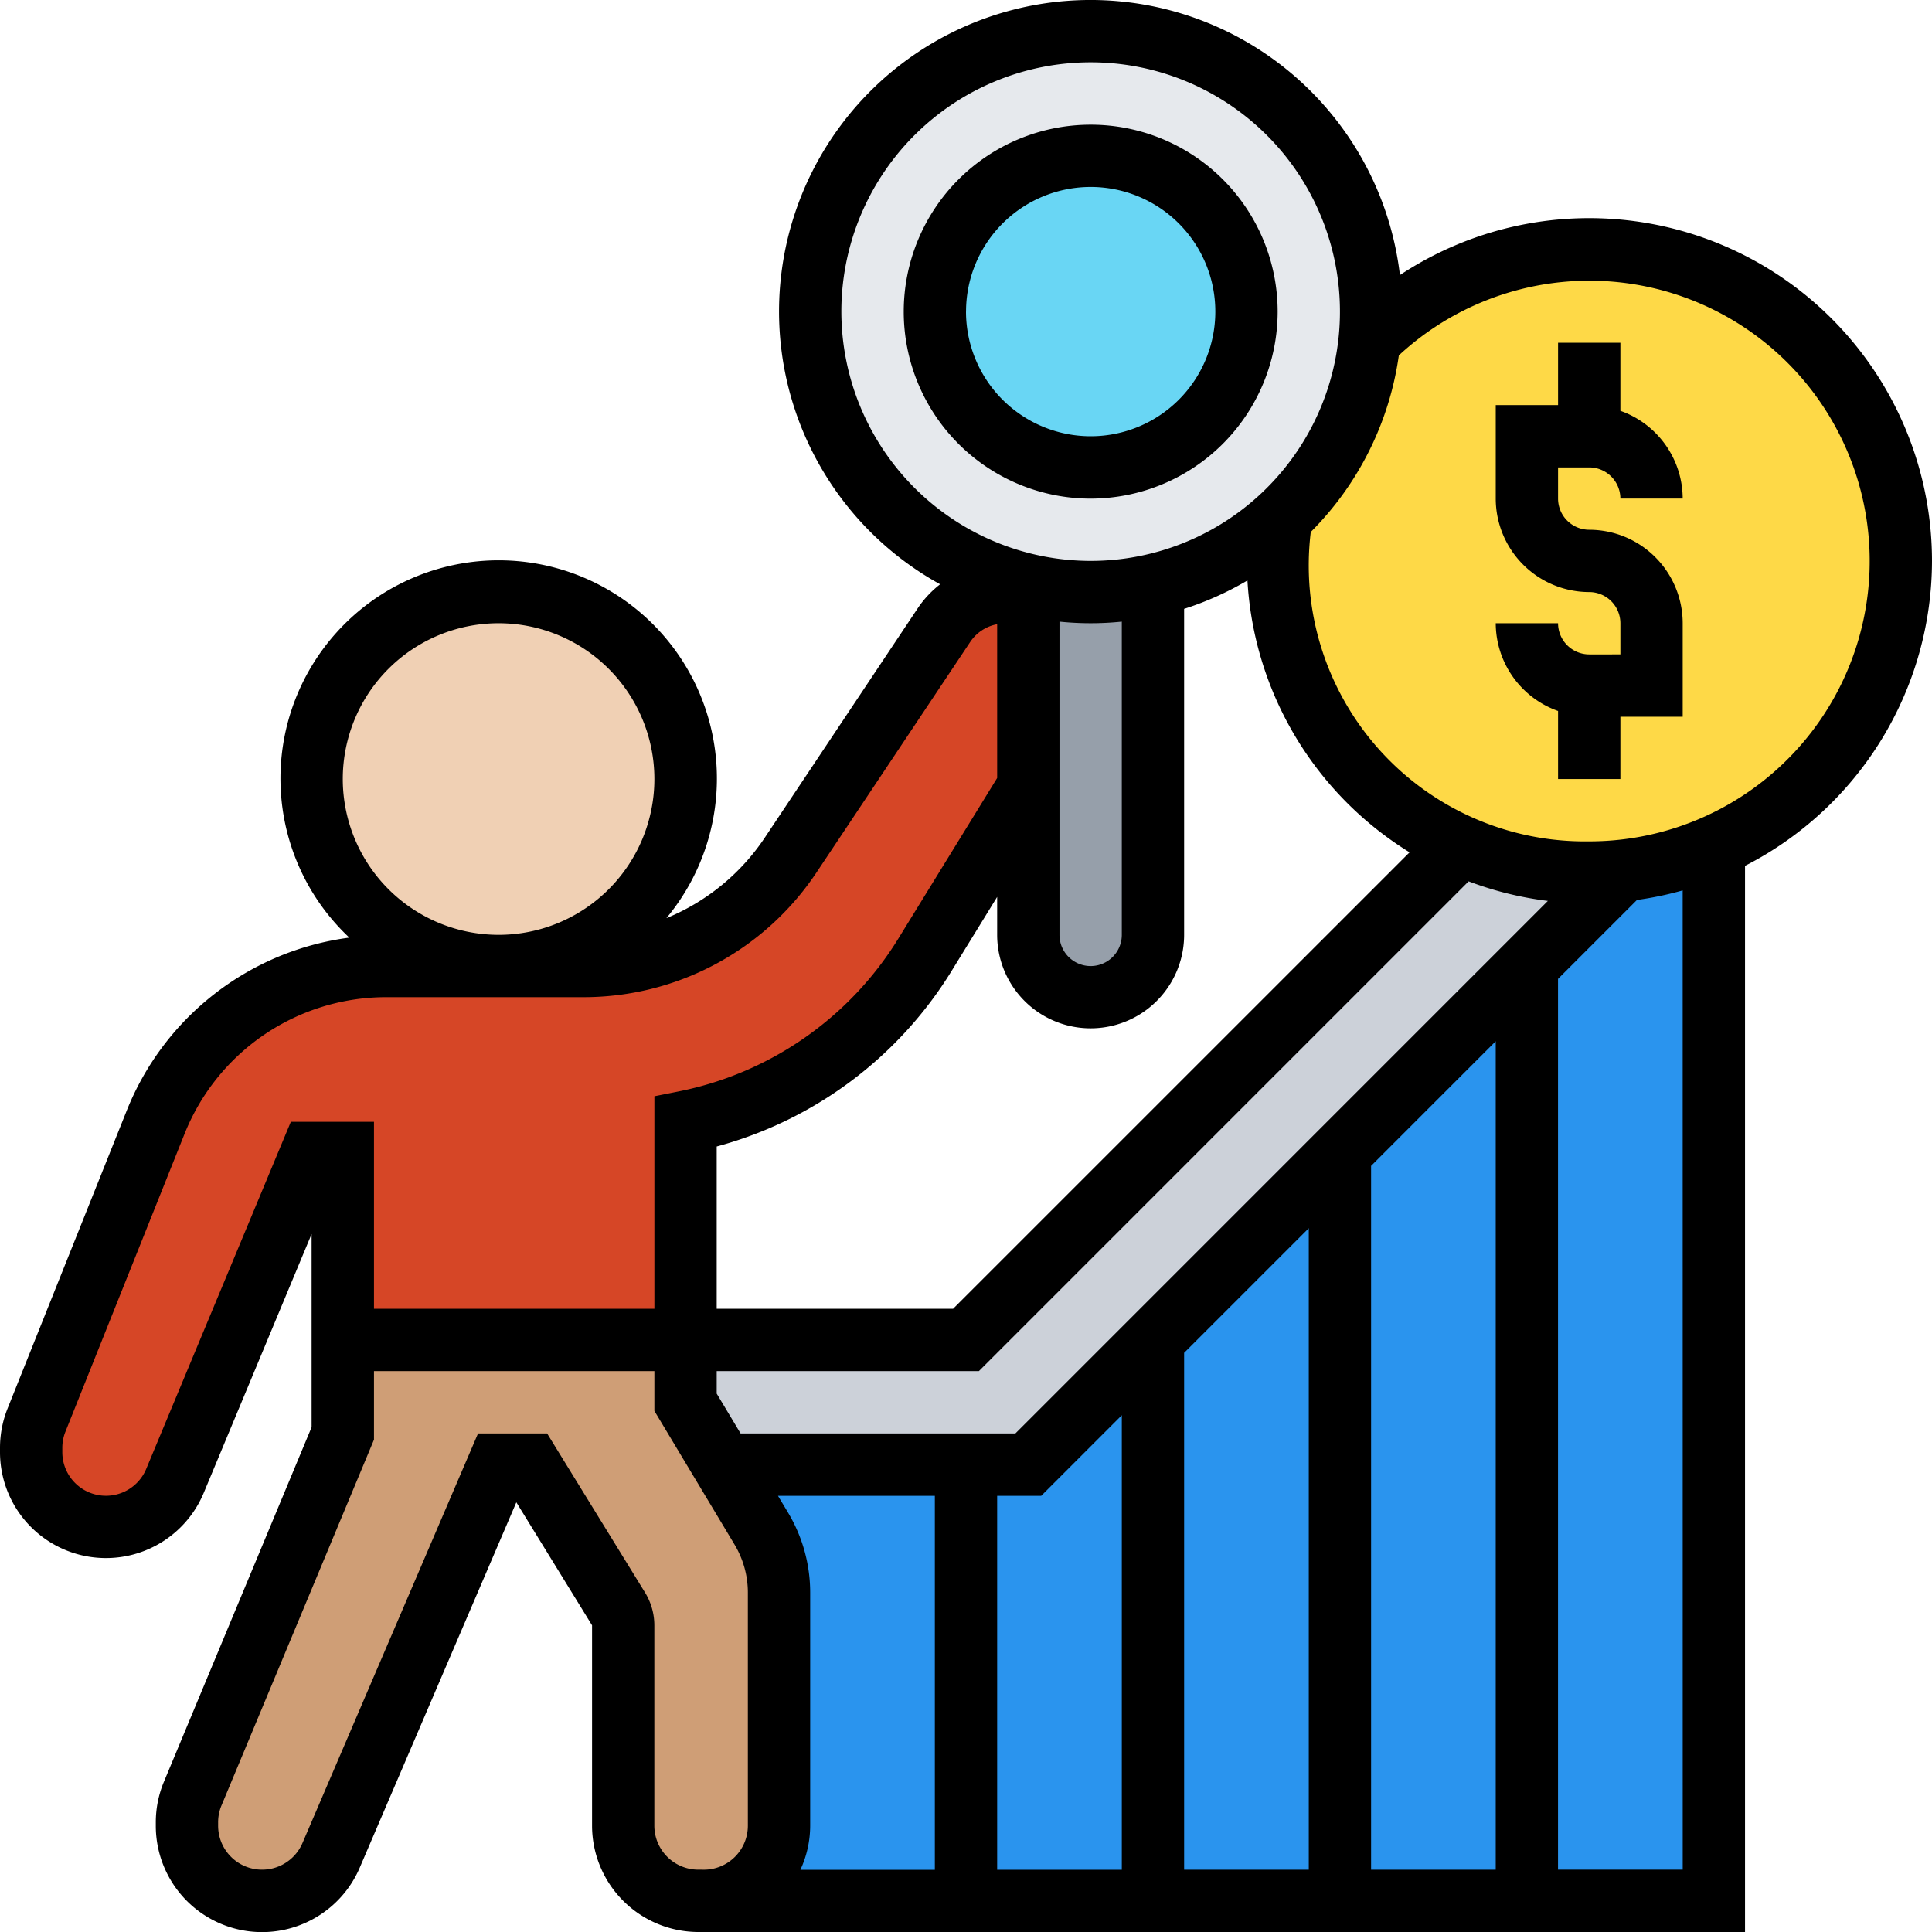 <svg xmlns="http://www.w3.org/2000/svg" width="140" height="140" viewBox="0 0 140 140">
  <g id="demanda-2" transform="translate(-1 -1)">
    <path id="Trazado_139754" data-name="Trazado 139754" d="M90.135,29.921l-.023.023-6.887,6.887L69.677,50.379,56.129,63.928,47.1,72.96H24.967l2.777,4.629a9.073,9.073,0,0,1,1.287,4.652v16.89a5.445,5.445,0,0,1-5.442,5.442H96.774V28.16a21.673,21.673,0,0,1-6.639,1.761Z" transform="translate(28.42 34.169)" fill="#2a94ee"/>
    <path id="Trazado_139755" data-name="Trazado 139755" d="M90.855,30.007l-6.887,6.887L70.419,50.442,56.871,63.991l-9.032,9.032H25.71L23,68.507V63.991H43.323L79.181,28.133l.023-.023a22.3,22.3,0,0,0,9.281,2.01c.813,0,1.6-.045,2.371-.113Z" transform="translate(27.677 34.106)" fill="#ccd1d9"/>
    <path id="Trazado_139756" data-name="Trazado 139756" d="M49.9,62.313V79.2a5.445,5.445,0,0,1-5.442,5.442h-.406A5.445,5.445,0,0,1,38.613,79.2V64.684a2.232,2.232,0,0,0-.339-1.2L31.839,53.032H29.581L17.455,81.348A5.449,5.449,0,0,1,7,79.2v-.248a5.218,5.218,0,0,1,.429-2.1L18.29,50.774V44H43.129v4.516l2.71,4.516,2.777,4.629A9.073,9.073,0,0,1,49.9,62.313Z" transform="translate(7.548 54.097)" fill="#cf9e76"/>
    <path id="Trazado_139757" data-name="Trazado 139757" d="M74.258,20.045V34.113L66.739,46.329A26.42,26.42,0,0,1,49.419,58.387V74.194H24.581V60.645H22.323L12.432,84.4A5.424,5.424,0,0,1,2,82.323v-.316A5.575,5.575,0,0,1,2.384,80L11.01,58.455A18.056,18.056,0,0,1,27.787,47.1H42.013a18.068,18.068,0,0,0,15.016-8.039l11.155-16.71A5.253,5.253,0,0,1,72.565,20h.926C73.761,20,74.01,20.023,74.258,20.045Z" transform="translate(1.258 23.903)" fill="#d64626"/>
    <ellipse id="Elipse_4530" data-name="Elipse 4530" cx="13.833" cy="12.968" rx="13.833" ry="12.968" transform="translate(23.468 44.181)" fill="#f0d0b4"/>
    <path id="Trazado_139758" data-name="Trazado 139758" d="M38.516,20.277a21.127,21.127,0,0,0,4.516-.5V45.115a4.549,4.549,0,0,1-4.516,4.516A4.529,4.529,0,0,1,34,45.115V19.78A21.127,21.127,0,0,0,38.516,20.277Z" transform="translate(41.516 23.626)" fill="#969faa"/>
    <path id="Trazado_139759" data-name="Trazado 139759" d="M64.581,9a22.574,22.574,0,0,1,9.032,43.265,21.674,21.674,0,0,1-6.639,1.761l-.023.023c-.768.068-1.558.113-2.371.113a22.3,22.3,0,0,1-9.281-2.01A22.567,22.567,0,0,1,42,31.581a20.544,20.544,0,0,1,.226-3.139,20.133,20.133,0,0,0,6.435-12.848v-.023A22.5,22.5,0,0,1,64.581,9Z" transform="translate(51.581 10.065)" fill="#fed947"/>
    <path id="Trazado_139760" data-name="Trazado 139760" d="M51.839,42.148a20.776,20.776,0,0,1-9.032,0A20.4,20.4,0,1,1,67.532,24.377V24.4A20.4,20.4,0,0,1,51.839,42.148Z" transform="translate(32.71 1.258)" fill="#e6e9ed"/>
    <circle id="Elipse_4531" data-name="Elipse 4531" cx="11.239" cy="11.239" r="11.239" transform="translate(68.424 11.329)" fill="#69d6f4"/>
    <path id="Trazado_139761" data-name="Trazado 139761" d="M57.1,18.548A13.548,13.548,0,1,0,43.548,32.1,13.562,13.562,0,0,0,57.1,18.548Zm-22.581,0a9.032,9.032,0,1,1,9.032,9.032A9.041,9.041,0,0,1,34.516,18.548Z" transform="translate(36.484 5.032)"/>
    <path id="Trazado_139762" data-name="Trazado 139762" d="M55.774,21.032a2.26,2.26,0,0,1,2.258,2.258h4.516a6.765,6.765,0,0,0-4.516-6.359V12H53.516v4.516H49V23.29a6.782,6.782,0,0,0,6.774,6.774,2.26,2.26,0,0,1,2.258,2.258v2.258H55.774a2.26,2.26,0,0,1-2.258-2.258H49a6.765,6.765,0,0,0,4.516,6.359v4.932h4.516V39.1h4.516V32.323a6.782,6.782,0,0,0-6.774-6.774,2.26,2.26,0,0,1-2.258-2.258V21.032Z" transform="translate(60.387 13.839)"/>
    <path id="Trazado_139763" data-name="Trazado 139763" d="M141,41.645a24.846,24.846,0,0,0-38.556-20.713A22.573,22.573,0,1,0,69.126,43.339,7.487,7.487,0,0,0,67.554,45L56.42,61.7a15.754,15.754,0,0,1-7.131,5.833,15.813,15.813,0,1,0-22.976,1.411A20.191,20.191,0,0,0,10.168,81.516L1.549,103.064A7.669,7.669,0,0,0,1,105.914v.312a7.677,7.677,0,0,0,14.763,2.954l7.817-18.76v14L12.884,130.1a7.624,7.624,0,0,0-.594,2.96v.242a7.7,7.7,0,0,0,14.779,3.035l11.347-26.474,5.487,8.913V133.3a7.71,7.71,0,0,0,7.7,7.7h75.848V63.743A24.85,24.85,0,0,0,141,41.645ZM61.968,23.581A18.065,18.065,0,1,1,80.032,41.645,18.086,18.086,0,0,1,61.968,23.581ZM58.1,110.6l-.725-1.208H68.742v27.1H59a7.635,7.635,0,0,0,.709-3.186V116.405A11.28,11.28,0,0,0,58.1,110.6Zm15.158-1.208h3.193l5.839-5.839v32.936H73.258ZM86.806,99.032,95.839,90v46.485H86.806Zm13.548-13.548,9.032-9.032v60.033h-9.032ZM74.581,104.871H54.665l-1.73-2.884v-1.633h19l35.488-35.488a24.6,24.6,0,0,0,5.742,1.418Zm-4.516-9.032H52.935V84.079a28.791,28.791,0,0,0,16.99-12.67l3.333-5.415v2.748a6.774,6.774,0,0,0,13.548,0V45.12a22.5,22.5,0,0,0,4.588-2.057,24.817,24.817,0,0,0,11.749,19.7Zm7.709-49.793a22.2,22.2,0,0,0,4.516,0v22.7a2.258,2.258,0,0,1-4.516,0ZM25.839,57.452a11.29,11.29,0,1,1,11.29,11.29A11.3,11.3,0,0,1,25.839,57.452ZM22.075,82.29l-10.48,25.153a3.161,3.161,0,0,1-6.079-1.217v-.312a3.132,3.132,0,0,1,.228-1.174l8.617-21.546a15.729,15.729,0,0,1,14.675-9.936H43.269a20.275,20.275,0,0,0,16.908-9.05l11.135-16.7a3,3,0,0,1,1.946-1.276V57.377L66.08,69.042A24.258,24.258,0,0,1,50.233,80.077l-1.813.361v15.4H28.1V82.29Zm29.777,54.194H51.6a3.189,3.189,0,0,1-3.184-3.186V118.772a4.532,4.532,0,0,0-.671-2.366l-7.1-11.534H35.641L22.919,134.553a3.185,3.185,0,0,1-6.113-1.255v-.242a3.165,3.165,0,0,1,.244-1.224L28.1,105.323v-4.968H48.419v2.884l5.808,9.683a6.769,6.769,0,0,1,.966,3.484V133.3a3.189,3.189,0,0,1-3.184,3.186Zm71.084,0H113.9V71.935l5.72-5.72a24.421,24.421,0,0,0,3.313-.693Zm-6.774-74.516a20,20,0,0,1-20.178-22.42,22.537,22.537,0,0,0,6.381-12.794,20.314,20.314,0,1,1,13.8,35.215Z" transform="translate(0 0)"/>
  </g>
</svg>
